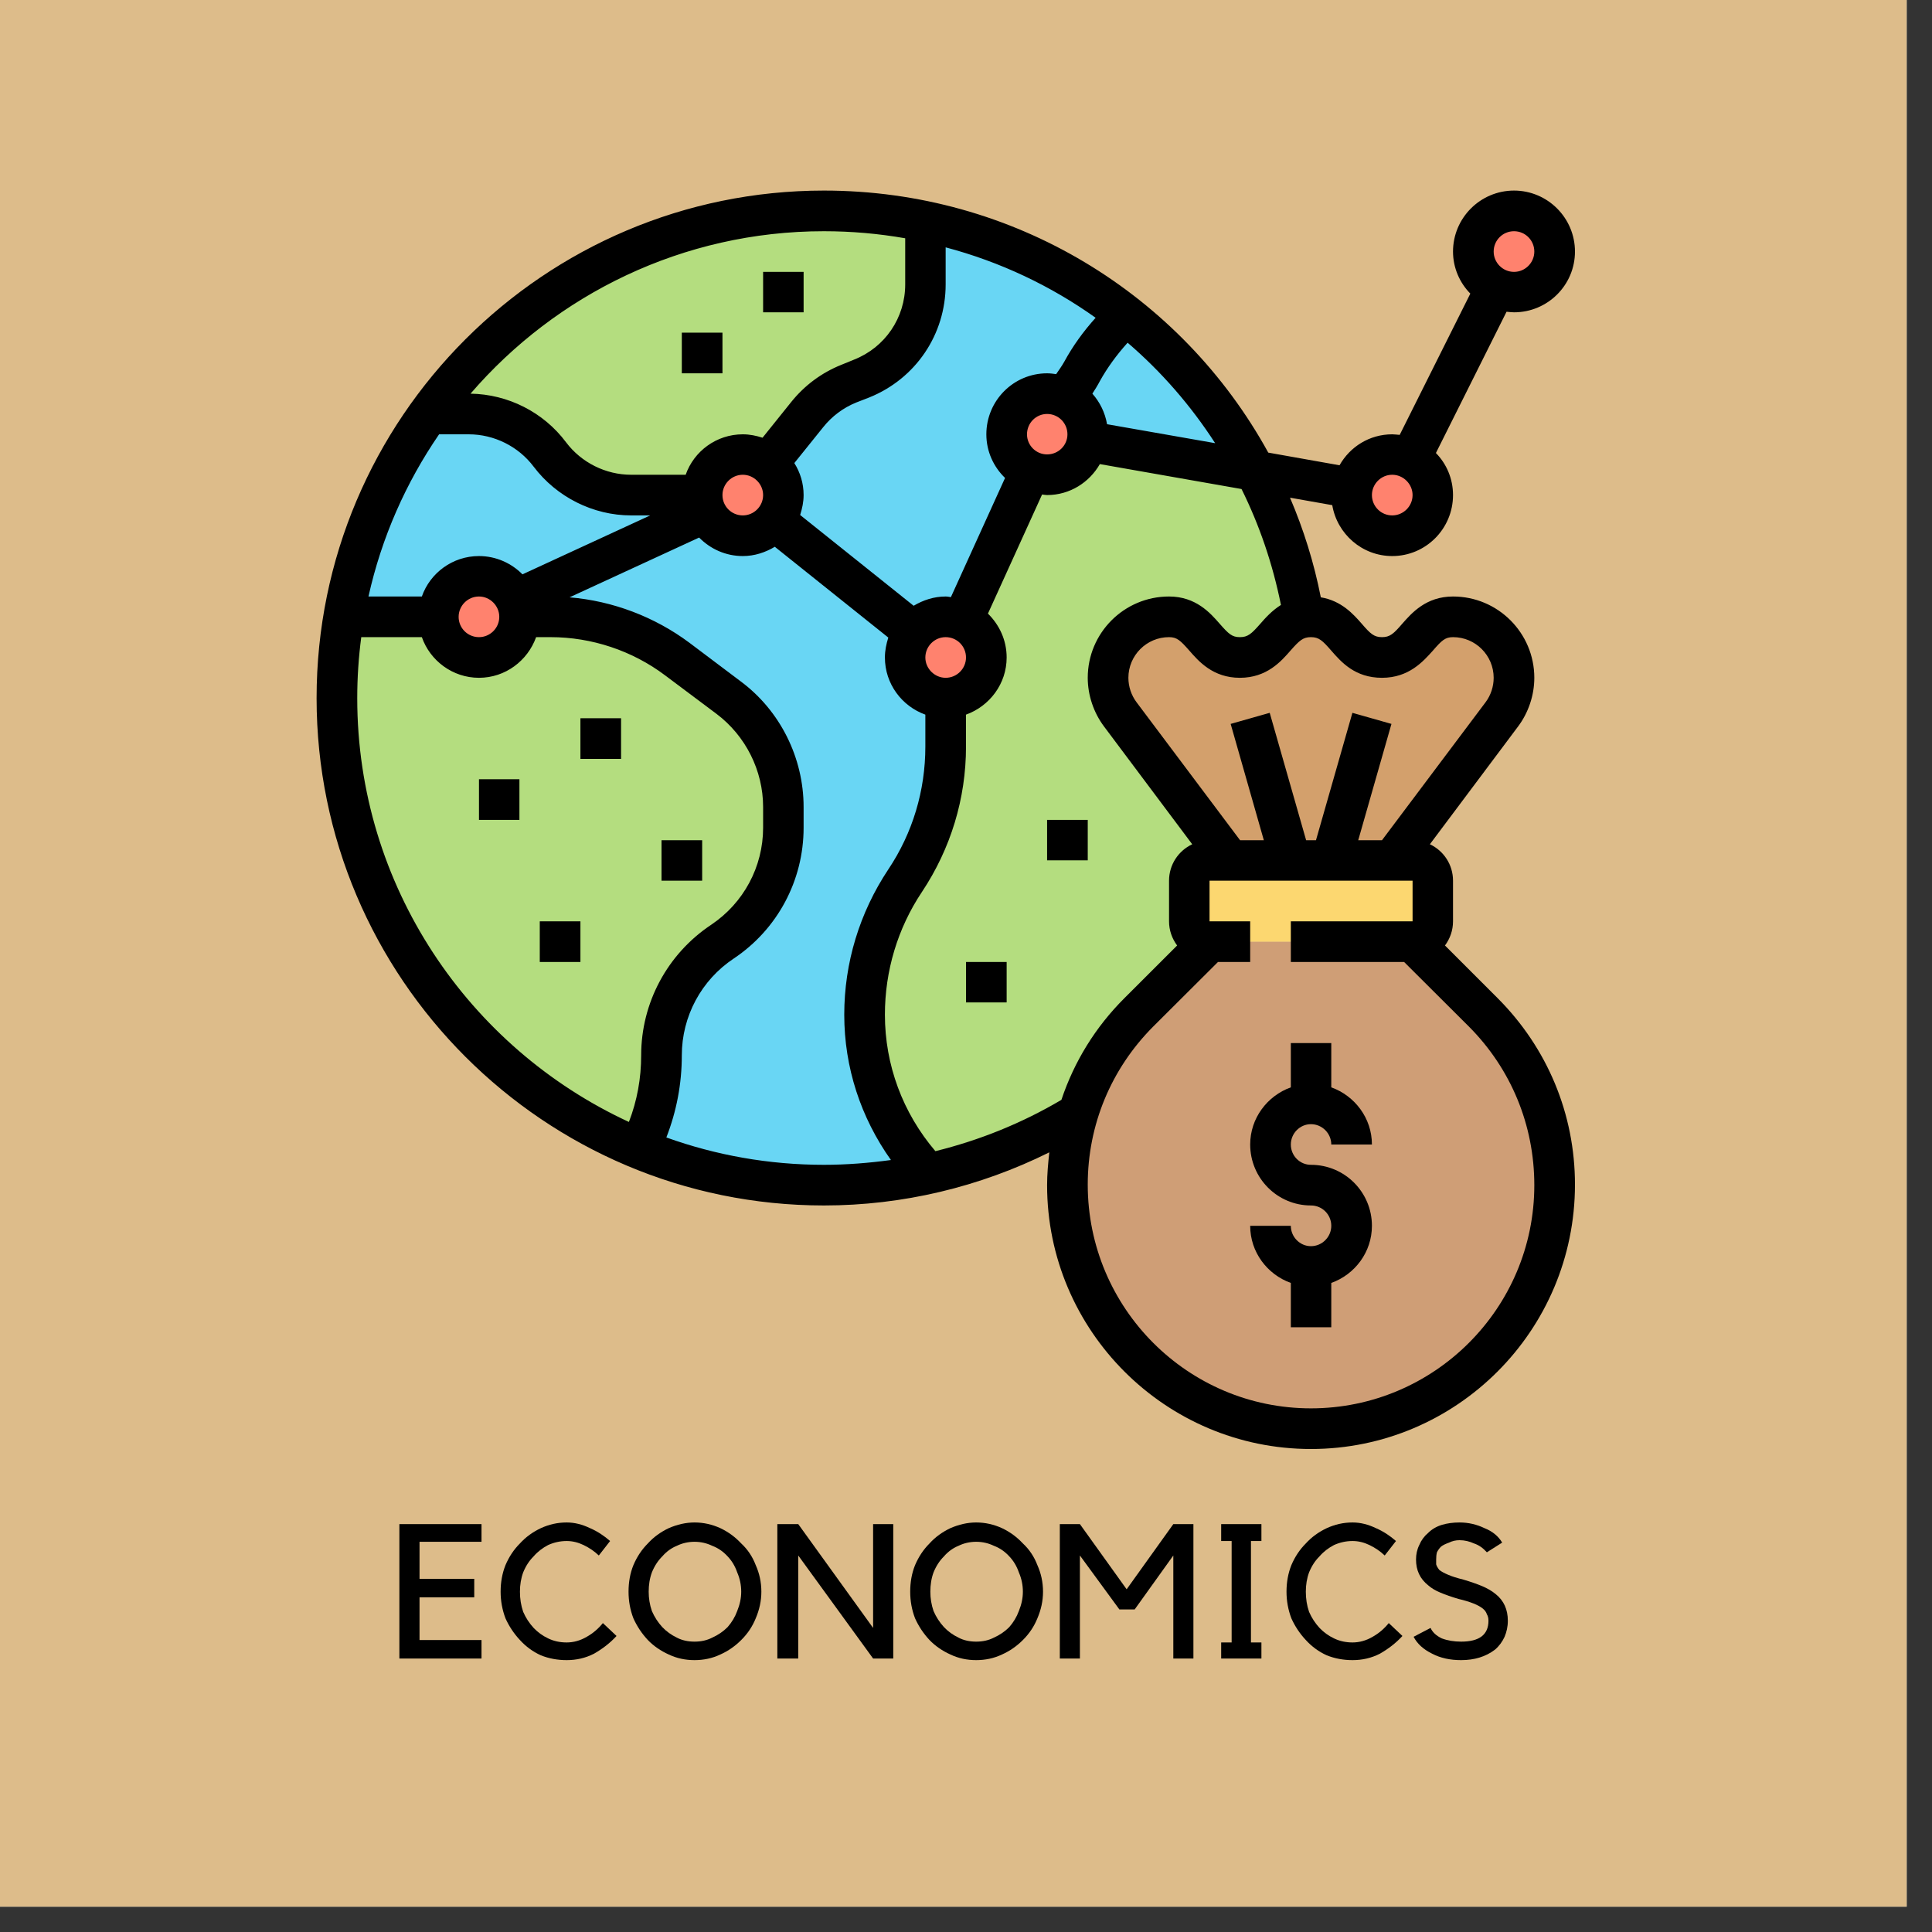 <svg xmlns="http://www.w3.org/2000/svg" xmlns:xlink="http://www.w3.org/1999/xlink" width="50" zoomAndPan="magnify" viewBox="0 0 37.5 37.5" height="50" preserveAspectRatio="xMidYMid meet" version="1.0"><rect x="0" y="0" width="37.5" height="37.5" fill="#333333" stroke="none"/><defs><g/><clipPath id="fa25d937c2"><path d="M 0 0 L 37.008 0 L 37.008 37.008 L 0 37.008 Z M 0 0 " clip-rule="nonzero"/></clipPath><clipPath id="389506613f"><path d="M 20 18 L 30.57 18 L 30.57 28 L 20 28 Z M 20 18 " clip-rule="nonzero"/></clipPath><clipPath id="26cdf96289"><path d="M 28 4 L 30.57 4 L 30.57 6 L 28 6 Z M 28 4 " clip-rule="nonzero"/></clipPath><clipPath id="12f6415490"><path d="M 6.145 11 L 16 11 L 16 23 L 6.145 23 Z M 6.145 11 " clip-rule="nonzero"/></clipPath><clipPath id="f1657e75eb"><path d="M 6.145 4 L 25 4 L 25 24 L 6.145 24 Z M 6.145 4 " clip-rule="nonzero"/></clipPath><clipPath id="110a168a53"><path d="M 6.145 3.699 L 30.57 3.699 L 30.57 28.125 L 6.145 28.125 Z M 6.145 3.699 " clip-rule="nonzero"/></clipPath></defs><g clip-path="url(#fa25d937c2)"><path fill="#ffffff" d="M 0 0 L 37.008 0 L 37.008 37.008 L 0 37.008 Z M 0 0 " fill-opacity="1" fill-rule="nonzero"/><path fill="#ddbc8a" d="M 0 0 L 37.008 0 L 37.008 37.008 L 0 37.008 Z M 0 0 " fill-opacity="1" fill-rule="nonzero"/></g><g clip-path="url(#389506613f)"><path fill="#cf9e76" d="M 30.176 22.992 L 30.176 23.004 C 30.176 24.312 29.648 25.492 28.793 26.348 C 27.938 27.203 26.754 27.73 25.445 27.73 C 22.836 27.73 20.719 25.613 20.719 23.004 L 20.719 22.992 C 20.719 22.523 20.789 22.059 20.926 21.617 C 21.145 20.887 21.547 20.207 22.102 19.652 L 23.477 18.277 L 27.418 18.277 L 28.793 19.652 C 29.676 20.535 30.176 21.738 30.176 22.992 " fill-opacity="1" fill-rule="nonzero"/></g><g clip-path="url(#26cdf96289)"><path fill="#ff826e" d="M 29.035 5.586 C 28.777 5.457 28.598 5.191 28.598 4.883 C 28.598 4.449 28.953 4.094 29.387 4.094 C 29.82 4.094 30.176 4.449 30.176 4.883 C 30.176 5.316 29.82 5.672 29.387 5.672 C 29.262 5.672 29.141 5.645 29.035 5.586 " fill-opacity="1" fill-rule="nonzero"/></g><path fill="#d3a06c" d="M 25.84 16.699 L 23.871 16.699 L 21.746 13.863 C 21.59 13.66 21.508 13.41 21.508 13.156 C 21.508 12.828 21.641 12.531 21.855 12.32 C 22.066 12.105 22.363 11.973 22.691 11.973 C 23.379 11.973 23.379 12.762 24.07 12.762 C 24.715 12.762 24.754 12.07 25.316 11.98 C 25.355 11.977 25.398 11.973 25.441 11.973 C 26.137 11.973 26.137 12.762 26.824 12.762 C 27.172 12.762 27.34 12.562 27.516 12.367 C 27.688 12.172 27.859 11.973 28.203 11.973 C 28.531 11.973 28.828 12.105 29.039 12.32 C 29.254 12.531 29.387 12.828 29.387 13.156 C 29.387 13.41 29.305 13.66 29.148 13.863 L 27.023 16.699 L 25.84 16.699 " fill-opacity="1" fill-rule="nonzero"/><path fill="#fcd770" d="M 27.812 17.094 L 27.812 17.883 C 27.812 18.098 27.633 18.277 27.418 18.277 L 23.477 18.277 C 23.262 18.277 23.082 18.098 23.082 17.883 L 23.082 17.094 C 23.082 16.879 23.262 16.699 23.477 16.699 L 27.418 16.699 C 27.633 16.699 27.812 16.879 27.812 17.094 " fill-opacity="1" fill-rule="nonzero"/><path fill="#ff826e" d="M 27.375 8.906 C 27.633 9.035 27.812 9.301 27.812 9.609 C 27.812 10.043 27.457 10.398 27.023 10.398 C 26.59 10.398 26.234 10.043 26.234 9.609 C 26.234 9.562 26.238 9.516 26.246 9.473 C 26.312 9.102 26.637 8.82 27.023 8.82 C 27.148 8.82 27.27 8.848 27.375 8.906 " fill-opacity="1" fill-rule="nonzero"/><path fill="#b4dd7f" d="M 25.316 11.98 C 24.754 12.07 24.715 12.762 24.07 12.762 C 23.379 12.762 23.379 11.973 22.691 11.973 C 22.363 11.973 22.066 12.105 21.855 12.32 C 21.641 12.531 21.508 12.828 21.508 13.156 C 21.508 13.41 21.59 13.66 21.746 13.863 L 23.871 16.699 L 23.477 16.699 C 23.262 16.699 23.082 16.879 23.082 17.094 L 23.082 17.883 C 23.082 18.098 23.262 18.277 23.477 18.277 L 22.102 19.652 C 21.547 20.207 21.145 20.887 20.926 21.617 C 20.043 22.156 19.062 22.559 18.02 22.785 C 17.254 21.98 16.781 20.895 16.781 19.699 C 16.781 18.77 17.055 17.867 17.57 17.094 C 18.082 16.32 18.355 15.422 18.355 14.492 L 18.355 13.766 C 18.355 13.695 18.348 13.621 18.336 13.555 L 18.336 13.551 C 18.344 13.551 18.348 13.551 18.355 13.551 C 18.789 13.551 19.145 13.195 19.145 12.762 C 19.145 12.445 18.953 12.172 18.684 12.043 L 20 9.145 C 20.098 9.191 20.207 9.215 20.324 9.215 C 20.711 9.215 21.035 8.938 21.102 8.566 L 24.352 9.137 C 24.816 10.012 25.148 10.969 25.316 11.98 " fill-opacity="1" fill-rule="nonzero"/><path fill="#ff826e" d="M 20.668 7.719 C 20.934 7.848 21.113 8.117 21.113 8.43 C 21.113 8.477 21.109 8.523 21.102 8.566 C 21.035 8.938 20.711 9.215 20.324 9.215 C 20.207 9.215 20.098 9.191 20 9.145 C 19.727 9.02 19.539 8.742 19.539 8.43 C 19.539 7.992 19.891 7.641 20.324 7.641 C 20.449 7.641 20.566 7.668 20.668 7.719 " fill-opacity="1" fill-rule="nonzero"/><path fill="#ff826e" d="M 17.742 12.27 C 17.887 12.086 18.109 11.973 18.355 11.973 C 18.477 11.973 18.586 11.996 18.684 12.043 C 18.953 12.172 19.145 12.445 19.145 12.762 C 19.145 13.195 18.789 13.551 18.355 13.551 C 18.348 13.551 18.344 13.551 18.336 13.551 C 17.91 13.535 17.57 13.188 17.57 12.762 C 17.57 12.578 17.633 12.402 17.742 12.27 " fill-opacity="1" fill-rule="nonzero"/><path fill="#b4dd7f" d="M 17.961 4.305 L 17.961 5.516 C 17.961 6.324 17.473 7.051 16.727 7.348 L 16.473 7.449 C 16.156 7.574 15.883 7.777 15.668 8.047 L 15.008 8.871 C 14.977 8.914 14.941 8.953 14.902 8.992 C 14.77 8.887 14.598 8.82 14.418 8.82 C 13.988 8.82 13.633 9.172 13.629 9.602 C 13.578 9.605 13.523 9.609 13.473 9.609 L 12.25 9.609 C 11.633 9.609 11.047 9.32 10.676 8.82 C 10.305 8.324 9.719 8.035 9.098 8.035 L 8.32 8.035 C 10.031 5.648 12.832 4.094 15.992 4.094 C 16.668 4.094 17.328 4.164 17.961 4.305 " fill-opacity="1" fill-rule="nonzero"/><g clip-path="url(#12f6415490)"><path fill="#b4dd7f" d="M 15.203 15.664 L 15.203 16.066 C 15.203 16.957 14.762 17.785 14.023 18.277 C 13.285 18.77 12.84 19.598 12.84 20.484 C 12.84 21.137 12.684 21.75 12.41 22.301 C 8.965 20.887 6.539 17.5 6.539 13.551 C 6.539 13.012 6.582 12.484 6.672 11.973 L 8.508 11.973 C 8.508 12.406 8.863 12.762 9.297 12.762 C 9.73 12.762 10.082 12.406 10.082 11.973 L 10.691 11.973 C 11.574 11.973 12.434 12.262 13.145 12.793 L 14.145 13.543 C 14.812 14.043 15.203 14.828 15.203 15.664 " fill-opacity="1" fill-rule="nonzero"/></g><path fill="#ff826e" d="M 15.203 9.609 C 15.203 9.793 15.141 9.969 15.031 10.102 C 14.887 10.285 14.664 10.398 14.418 10.398 C 14.102 10.398 13.824 10.207 13.703 9.941 C 13.656 9.84 13.629 9.727 13.629 9.609 C 13.629 9.605 13.629 9.605 13.629 9.602 C 13.633 9.172 13.988 8.82 14.418 8.82 C 14.598 8.82 14.77 8.887 14.902 8.992 C 15.086 9.133 15.203 9.355 15.203 9.609 " fill-opacity="1" fill-rule="nonzero"/><g clip-path="url(#f1657e75eb)"><path fill="#69d6f4" d="M 24.352 9.137 C 23.738 7.969 22.883 6.941 21.855 6.129 C 20.734 5.242 19.41 4.605 17.961 4.305 L 17.961 5.516 C 17.961 6.324 17.473 7.051 16.727 7.348 L 16.473 7.449 C 16.156 7.574 15.883 7.777 15.668 8.047 L 15.008 8.871 C 14.977 8.914 14.941 8.953 14.902 8.992 C 15.086 9.133 15.203 9.355 15.203 9.609 C 15.203 9.793 15.141 9.969 15.031 10.102 C 14.887 10.285 14.664 10.398 14.418 10.398 C 14.102 10.398 13.824 10.207 13.703 9.941 C 13.656 9.84 13.629 9.727 13.629 9.609 C 13.629 9.605 13.629 9.605 13.629 9.602 C 13.578 9.605 13.523 9.609 13.473 9.609 L 12.25 9.609 C 11.633 9.609 11.047 9.32 10.676 8.82 C 10.305 8.324 9.719 8.035 9.098 8.035 L 8.316 8.035 C 7.488 9.18 6.91 10.52 6.672 11.973 L 8.508 11.973 C 8.508 11.539 8.863 11.184 9.297 11.184 C 9.609 11.184 9.887 11.375 10.008 11.641 C 10.055 11.742 10.082 11.855 10.082 11.973 L 10.691 11.973 C 11.574 11.973 12.434 12.262 13.145 12.793 L 14.145 13.543 C 14.812 14.043 15.203 14.828 15.203 15.664 L 15.203 16.066 C 15.203 16.957 14.762 17.785 14.023 18.277 C 13.285 18.77 12.84 19.598 12.84 20.484 C 12.84 21.137 12.684 21.75 12.41 22.301 C 13.52 22.758 14.727 23.004 15.992 23.004 C 16.691 23.004 17.367 22.93 18.02 22.785 C 17.254 21.98 16.781 20.895 16.781 19.699 C 16.781 18.77 17.055 17.867 17.57 17.094 C 18.082 16.32 18.355 15.422 18.355 14.492 L 18.355 13.766 C 18.355 13.695 18.348 13.621 18.336 13.555 L 18.336 13.551 C 17.91 13.535 17.57 13.188 17.57 12.762 C 17.57 12.578 17.633 12.402 17.742 12.27 C 17.887 12.086 18.109 11.973 18.355 11.973 C 18.477 11.973 18.586 11.996 18.684 12.043 L 20 9.145 C 19.727 9.02 19.539 8.742 19.539 8.43 C 19.539 7.992 19.891 7.641 20.324 7.641 C 20.449 7.641 20.566 7.668 20.668 7.719 C 20.934 7.848 21.113 8.117 21.113 8.43 C 21.113 8.477 21.109 8.523 21.102 8.566 L 24.352 9.137 " fill-opacity="1" fill-rule="nonzero"/></g><path fill="#ff826e" d="M 10.008 11.641 C 10.055 11.742 10.082 11.855 10.082 11.973 C 10.082 12.406 9.73 12.762 9.297 12.762 C 8.863 12.762 8.508 12.406 8.508 11.973 C 8.508 11.539 8.863 11.184 9.297 11.184 C 9.609 11.184 9.887 11.375 10.008 11.641 " fill-opacity="1" fill-rule="nonzero"/><path fill="#000000" d="M 25.445 21.82 C 25.664 21.82 25.84 22 25.84 22.215 L 26.629 22.215 C 26.629 21.703 26.297 21.27 25.84 21.105 L 25.84 20.246 L 25.055 20.246 L 25.055 21.105 C 24.598 21.27 24.266 21.703 24.266 22.215 C 24.266 22.867 24.793 23.398 25.445 23.398 C 25.664 23.398 25.84 23.574 25.84 23.793 C 25.84 24.008 25.664 24.188 25.445 24.188 C 25.23 24.188 25.055 24.008 25.055 23.793 L 24.266 23.793 C 24.266 24.305 24.598 24.738 25.055 24.902 L 25.055 25.762 L 25.84 25.762 L 25.84 24.902 C 26.297 24.738 26.629 24.305 26.629 23.793 C 26.629 23.141 26.102 22.609 25.445 22.609 C 25.23 22.609 25.055 22.434 25.055 22.215 C 25.055 22 25.23 21.82 25.445 21.82 " fill-opacity="1" fill-rule="nonzero"/><g clip-path="url(#110a168a53)"><path fill="#000000" d="M 25.445 27.336 C 23.059 27.336 21.113 25.395 21.113 22.992 C 21.113 21.836 21.566 20.746 22.383 19.926 L 23.641 18.672 L 24.266 18.672 L 24.266 17.883 L 23.477 17.883 L 23.477 17.094 L 27.418 17.094 L 27.418 17.883 L 25.055 17.883 L 25.055 18.672 L 27.254 18.672 L 28.512 19.926 C 29.328 20.746 29.781 21.836 29.781 23.004 C 29.781 25.395 27.836 27.336 25.445 27.336 Z M 18.156 22.344 C 17.523 21.602 17.176 20.672 17.176 19.695 C 17.176 18.848 17.422 18.02 17.895 17.312 C 18.453 16.473 18.75 15.5 18.75 14.492 L 18.75 13.871 C 19.207 13.707 19.539 13.273 19.539 12.762 C 19.539 12.426 19.398 12.129 19.176 11.91 L 20.227 9.598 C 20.262 9.602 20.293 9.609 20.324 9.609 C 20.766 9.609 21.145 9.363 21.348 9.008 L 24.098 9.492 C 24.445 10.191 24.703 10.945 24.863 11.742 C 24.688 11.852 24.559 11.996 24.461 12.109 C 24.289 12.305 24.219 12.367 24.066 12.367 C 23.914 12.367 23.848 12.305 23.676 12.109 C 23.492 11.898 23.211 11.578 22.691 11.578 C 21.82 11.578 21.113 12.285 21.113 13.156 C 21.113 13.492 21.227 13.832 21.43 14.102 L 23.141 16.387 C 22.875 16.512 22.691 16.781 22.691 17.094 L 22.691 17.883 C 22.691 18.059 22.75 18.219 22.848 18.352 L 21.828 19.371 C 21.262 19.934 20.848 20.609 20.602 21.348 C 19.836 21.801 19.012 22.133 18.156 22.344 Z M 12.934 22.078 C 13.133 21.566 13.234 21.035 13.234 20.484 C 13.234 19.727 13.613 19.023 14.242 18.605 C 15.09 18.039 15.598 17.09 15.598 16.066 L 15.598 15.664 C 15.598 14.711 15.145 13.797 14.379 13.227 L 13.383 12.477 C 12.707 11.973 11.895 11.664 11.055 11.594 L 13.57 10.434 C 13.789 10.656 14.086 10.793 14.418 10.793 C 14.645 10.793 14.855 10.723 15.039 10.613 L 17.242 12.375 C 17.203 12.5 17.176 12.625 17.176 12.762 C 17.176 13.273 17.504 13.707 17.961 13.871 L 17.961 14.492 C 17.961 15.344 17.715 16.168 17.242 16.875 C 16.684 17.715 16.387 18.688 16.387 19.695 C 16.387 20.719 16.707 21.691 17.293 22.516 C 16.863 22.574 16.43 22.609 15.992 22.609 C 14.922 22.609 13.891 22.422 12.934 22.078 Z M 6.934 13.551 C 6.934 13.148 6.961 12.754 7.012 12.367 L 8.188 12.367 C 8.348 12.824 8.785 13.156 9.297 13.156 C 9.809 13.156 10.242 12.824 10.406 12.367 L 10.688 12.367 C 11.484 12.367 12.273 12.629 12.91 13.109 L 13.906 13.855 C 14.473 14.281 14.812 14.957 14.812 15.664 L 14.812 16.066 C 14.812 16.824 14.434 17.527 13.805 17.949 C 12.953 18.516 12.445 19.465 12.445 20.484 C 12.445 20.93 12.367 21.363 12.207 21.777 C 9.098 20.34 6.934 17.195 6.934 13.551 Z M 9.691 11.973 C 9.691 12.191 9.512 12.367 9.297 12.367 C 9.078 12.367 8.902 12.191 8.902 11.973 C 8.902 11.758 9.078 11.578 9.297 11.578 C 9.512 11.578 9.691 11.758 9.691 11.973 Z M 10.141 11.148 C 9.926 10.93 9.625 10.793 9.297 10.793 C 8.785 10.793 8.348 11.121 8.188 11.578 L 7.152 11.578 C 7.406 10.434 7.879 9.367 8.523 8.43 L 9.098 8.43 C 9.59 8.43 10.062 8.664 10.359 9.059 C 10.805 9.648 11.512 10.004 12.25 10.004 L 12.621 10.004 Z M 15.992 4.488 C 16.531 4.488 17.055 4.535 17.57 4.625 L 17.57 5.52 C 17.57 6.168 17.18 6.742 16.578 6.98 L 16.328 7.082 C 15.949 7.234 15.617 7.48 15.359 7.801 L 14.801 8.496 C 14.68 8.457 14.551 8.43 14.418 8.43 C 13.906 8.43 13.469 8.758 13.309 9.215 L 12.25 9.215 C 11.758 9.215 11.285 8.98 10.988 8.586 C 10.551 8 9.859 7.652 9.133 7.641 C 10.793 5.715 13.254 4.488 15.992 4.488 Z M 20.324 8.82 C 20.109 8.82 19.934 8.645 19.934 8.43 C 19.934 8.211 20.109 8.035 20.324 8.035 C 20.543 8.035 20.719 8.211 20.719 8.43 C 20.719 8.645 20.543 8.82 20.324 8.82 Z M 14.812 9.609 C 14.812 9.828 14.633 10.004 14.418 10.004 C 14.199 10.004 14.023 9.828 14.023 9.609 C 14.023 9.395 14.199 9.215 14.418 9.215 C 14.633 9.215 14.812 9.395 14.812 9.609 Z M 18.355 11.578 C 18.129 11.578 17.918 11.648 17.734 11.758 L 15.531 9.996 C 15.57 9.871 15.598 9.746 15.598 9.609 C 15.598 9.379 15.531 9.168 15.418 8.988 L 15.977 8.293 C 16.145 8.082 16.367 7.914 16.621 7.812 L 16.871 7.715 C 17.773 7.352 18.355 6.492 18.355 5.52 L 18.355 4.801 C 19.414 5.082 20.395 5.547 21.266 6.168 C 21.027 6.434 20.824 6.715 20.66 7.016 C 20.613 7.102 20.555 7.18 20.5 7.262 C 20.441 7.254 20.387 7.246 20.324 7.246 C 19.672 7.246 19.145 7.777 19.145 8.43 C 19.145 8.762 19.285 9.062 19.508 9.277 L 18.457 11.59 C 18.422 11.586 18.391 11.578 18.355 11.578 Z M 18.355 13.156 C 18.141 13.156 17.961 12.977 17.961 12.762 C 17.961 12.543 18.141 12.367 18.355 12.367 C 18.574 12.367 18.75 12.543 18.75 12.762 C 18.75 12.977 18.574 13.156 18.355 13.156 Z M 23.586 8.602 L 21.488 8.234 C 21.449 8.008 21.348 7.805 21.203 7.641 C 21.254 7.562 21.305 7.48 21.348 7.398 C 21.492 7.137 21.676 6.887 21.887 6.652 C 22.543 7.215 23.113 7.871 23.586 8.602 Z M 25.84 12.629 C 26.035 12.852 26.301 13.156 26.824 13.156 C 27.348 13.156 27.625 12.836 27.812 12.629 C 27.984 12.43 28.051 12.367 28.203 12.367 C 28.641 12.367 28.992 12.723 28.992 13.156 C 28.992 13.324 28.938 13.492 28.836 13.629 L 26.824 16.309 L 26.363 16.309 L 27.008 14.051 L 26.25 13.836 L 25.543 16.309 L 25.352 16.309 L 24.645 13.836 L 23.887 14.051 L 24.531 16.309 L 24.07 16.309 L 22.059 13.629 C 21.957 13.492 21.902 13.324 21.902 13.156 C 21.902 12.723 22.254 12.367 22.691 12.367 C 22.844 12.367 22.91 12.43 23.082 12.625 C 23.266 12.836 23.543 13.156 24.066 13.156 C 24.59 13.156 24.867 12.836 25.051 12.625 C 25.223 12.43 25.293 12.367 25.445 12.367 C 25.598 12.367 25.668 12.43 25.84 12.629 Z M 27.023 9.215 C 27.238 9.215 27.418 9.395 27.418 9.609 C 27.418 9.828 27.238 10.004 27.023 10.004 C 26.805 10.004 26.629 9.828 26.629 9.609 C 26.629 9.395 26.805 9.215 27.023 9.215 Z M 29.387 4.488 C 29.605 4.488 29.781 4.664 29.781 4.883 C 29.781 5.098 29.605 5.277 29.387 5.277 C 29.168 5.277 28.992 5.098 28.992 4.883 C 28.992 4.664 29.168 4.488 29.387 4.488 Z M 28.047 18.352 C 28.145 18.219 28.203 18.059 28.203 17.883 L 28.203 17.094 C 28.203 16.781 28.02 16.512 27.754 16.387 L 29.465 14.102 C 29.668 13.832 29.781 13.492 29.781 13.156 C 29.781 12.285 29.074 11.578 28.203 11.578 C 27.68 11.578 27.402 11.898 27.219 12.105 C 27.047 12.305 26.977 12.367 26.824 12.367 C 26.672 12.367 26.602 12.305 26.43 12.105 C 26.273 11.926 26.039 11.66 25.637 11.594 C 25.504 10.918 25.301 10.273 25.039 9.66 L 25.859 9.805 C 25.953 10.363 26.438 10.793 27.023 10.793 C 27.676 10.793 28.203 10.262 28.203 9.609 C 28.203 9.293 28.078 9.004 27.871 8.793 L 29.242 6.051 C 29.293 6.055 29.336 6.062 29.387 6.062 C 30.039 6.062 30.57 5.535 30.57 4.883 C 30.57 4.23 30.039 3.699 29.387 3.699 C 28.734 3.699 28.203 4.23 28.203 4.883 C 28.203 5.199 28.332 5.488 28.539 5.699 L 27.168 8.441 C 27.117 8.438 27.07 8.43 27.023 8.43 C 26.582 8.43 26.203 8.672 26 9.031 L 24.617 8.785 C 22.93 5.715 19.68 3.699 15.992 3.699 C 10.562 3.699 6.145 8.117 6.145 13.551 C 6.145 18.98 10.562 23.398 15.992 23.398 C 17.52 23.398 19.016 23.039 20.367 22.367 C 20.344 22.578 20.324 22.789 20.324 23.004 C 20.324 25.828 22.625 28.125 25.445 28.125 C 28.27 28.125 30.57 25.828 30.57 22.992 C 30.57 21.625 30.035 20.34 29.066 19.371 L 28.047 18.352 " fill-opacity="1" fill-rule="nonzero"/></g><path fill="#000000" d="M 9.297 15.914 L 10.082 15.914 L 10.082 15.125 L 9.297 15.125 L 9.297 15.914 " fill-opacity="1" fill-rule="nonzero"/><path fill="#000000" d="M 11.266 13.941 L 11.266 14.73 L 12.055 14.73 L 12.055 13.941 L 11.266 13.941 " fill-opacity="1" fill-rule="nonzero"/><path fill="#000000" d="M 10.477 18.672 L 11.266 18.672 L 11.266 17.883 L 10.477 17.883 L 10.477 18.672 " fill-opacity="1" fill-rule="nonzero"/><path fill="#000000" d="M 13.629 16.309 L 12.84 16.309 L 12.84 17.094 L 13.629 17.094 L 13.629 16.309 " fill-opacity="1" fill-rule="nonzero"/><path fill="#000000" d="M 18.75 19.457 L 19.539 19.457 L 19.539 18.672 L 18.75 18.672 L 18.75 19.457 " fill-opacity="1" fill-rule="nonzero"/><path fill="#000000" d="M 20.324 16.699 L 21.113 16.699 L 21.113 15.914 L 20.324 15.914 L 20.324 16.699 " fill-opacity="1" fill-rule="nonzero"/><path fill="#000000" d="M 14.023 6.457 L 13.234 6.457 L 13.234 7.246 L 14.023 7.246 L 14.023 6.457 " fill-opacity="1" fill-rule="nonzero"/><path fill="#000000" d="M 15.598 5.277 L 14.812 5.277 L 14.812 6.062 L 15.598 6.062 L 15.598 5.277 " fill-opacity="1" fill-rule="nonzero"/><g fill="#000000" fill-opacity="1"><g transform="translate(7.549, 32.192)"><g><path d="M 1.797 -2.609 L 1.797 -2.266 L 0.594 -2.266 L 0.594 -1.547 L 1.656 -1.547 L 1.656 -1.188 L 0.594 -1.188 L 0.594 -0.359 L 1.797 -0.359 L 1.797 0 L 0.203 0 L 0.203 -2.609 Z M 1.797 -2.609 "/></g></g></g><g fill="#000000" fill-opacity="1"><g transform="translate(9.561, 32.192)"><g><path d="M 1.438 -0.312 C 1.57 -0.312 1.703 -0.348 1.828 -0.422 C 1.953 -0.492 2.055 -0.582 2.141 -0.688 L 2.406 -0.438 C 2.281 -0.301 2.133 -0.188 1.969 -0.094 C 1.801 -0.008 1.625 0.031 1.438 0.031 C 1.258 0.031 1.094 0 0.938 -0.062 C 0.781 -0.133 0.645 -0.234 0.531 -0.359 C 0.414 -0.484 0.32 -0.625 0.25 -0.781 C 0.188 -0.945 0.156 -1.117 0.156 -1.297 C 0.156 -1.484 0.188 -1.656 0.25 -1.812 C 0.32 -1.977 0.414 -2.117 0.531 -2.234 C 0.645 -2.359 0.781 -2.457 0.938 -2.531 C 1.094 -2.602 1.258 -2.641 1.438 -2.641 C 1.594 -2.641 1.742 -2.602 1.891 -2.531 C 2.035 -2.469 2.164 -2.383 2.281 -2.281 L 2.062 -2 C 1.977 -2.082 1.879 -2.148 1.766 -2.203 C 1.66 -2.254 1.551 -2.281 1.438 -2.281 C 1.312 -2.281 1.191 -2.254 1.078 -2.203 C 0.973 -2.148 0.879 -2.078 0.797 -1.984 C 0.711 -1.898 0.645 -1.797 0.594 -1.672 C 0.551 -1.555 0.531 -1.43 0.531 -1.297 C 0.531 -1.16 0.551 -1.031 0.594 -0.906 C 0.645 -0.789 0.711 -0.688 0.797 -0.594 C 0.879 -0.508 0.973 -0.441 1.078 -0.391 C 1.191 -0.336 1.312 -0.312 1.438 -0.312 Z M 1.438 -0.312 "/></g></g></g><g fill="#000000" fill-opacity="1"><g transform="translate(12.075, 32.192)"><g><path d="M 1.406 -2.641 C 1.582 -2.641 1.75 -2.602 1.906 -2.531 C 2.062 -2.457 2.195 -2.359 2.312 -2.234 C 2.438 -2.117 2.531 -1.977 2.594 -1.812 C 2.664 -1.656 2.703 -1.484 2.703 -1.297 C 2.703 -1.117 2.664 -0.945 2.594 -0.781 C 2.531 -0.625 2.438 -0.484 2.312 -0.359 C 2.195 -0.242 2.062 -0.148 1.906 -0.078 C 1.75 -0.004 1.582 0.031 1.406 0.031 C 1.227 0.031 1.062 -0.004 0.906 -0.078 C 0.75 -0.148 0.613 -0.242 0.5 -0.359 C 0.383 -0.484 0.289 -0.625 0.219 -0.781 C 0.156 -0.945 0.125 -1.117 0.125 -1.297 C 0.125 -1.484 0.156 -1.656 0.219 -1.812 C 0.289 -1.977 0.383 -2.117 0.5 -2.234 C 0.613 -2.359 0.75 -2.457 0.906 -2.531 C 1.07 -2.602 1.238 -2.641 1.406 -2.641 Z M 1.406 -0.328 C 1.531 -0.328 1.645 -0.352 1.75 -0.406 C 1.863 -0.457 1.961 -0.523 2.047 -0.609 C 2.129 -0.703 2.191 -0.805 2.234 -0.922 C 2.285 -1.047 2.312 -1.172 2.312 -1.297 C 2.312 -1.43 2.285 -1.555 2.234 -1.672 C 2.191 -1.797 2.129 -1.898 2.047 -1.984 C 1.961 -2.078 1.863 -2.145 1.75 -2.188 C 1.645 -2.238 1.531 -2.266 1.406 -2.266 C 1.281 -2.266 1.164 -2.238 1.062 -2.188 C 0.957 -2.145 0.863 -2.078 0.781 -1.984 C 0.695 -1.898 0.629 -1.797 0.578 -1.672 C 0.535 -1.555 0.516 -1.43 0.516 -1.297 C 0.516 -1.172 0.535 -1.047 0.578 -0.922 C 0.629 -0.805 0.695 -0.703 0.781 -0.609 C 0.863 -0.523 0.957 -0.457 1.062 -0.406 C 1.164 -0.352 1.281 -0.328 1.406 -0.328 Z M 1.406 -0.328 "/></g></g></g><g fill="#000000" fill-opacity="1"><g transform="translate(14.885, 32.192)"><g><path d="M 2.453 -2.609 L 2.453 0 L 2.062 0 L 0.609 -2 L 0.609 0 L 0.203 0 L 0.203 -2.609 L 0.609 -2.609 L 2.062 -0.594 L 2.062 -2.609 Z M 2.453 -2.609 "/></g></g></g><g fill="#000000" fill-opacity="1"><g transform="translate(17.542, 32.192)"><g><path d="M 1.406 -2.641 C 1.582 -2.641 1.75 -2.602 1.906 -2.531 C 2.062 -2.457 2.195 -2.359 2.312 -2.234 C 2.438 -2.117 2.531 -1.977 2.594 -1.812 C 2.664 -1.656 2.703 -1.484 2.703 -1.297 C 2.703 -1.117 2.664 -0.945 2.594 -0.781 C 2.531 -0.625 2.438 -0.484 2.312 -0.359 C 2.195 -0.242 2.062 -0.148 1.906 -0.078 C 1.75 -0.004 1.582 0.031 1.406 0.031 C 1.227 0.031 1.062 -0.004 0.906 -0.078 C 0.75 -0.148 0.613 -0.242 0.5 -0.359 C 0.383 -0.484 0.289 -0.625 0.219 -0.781 C 0.156 -0.945 0.125 -1.117 0.125 -1.297 C 0.125 -1.484 0.156 -1.656 0.219 -1.812 C 0.289 -1.977 0.383 -2.117 0.5 -2.234 C 0.613 -2.359 0.75 -2.457 0.906 -2.531 C 1.07 -2.602 1.238 -2.641 1.406 -2.641 Z M 1.406 -0.328 C 1.531 -0.328 1.645 -0.352 1.75 -0.406 C 1.863 -0.457 1.961 -0.523 2.047 -0.609 C 2.129 -0.703 2.191 -0.805 2.234 -0.922 C 2.285 -1.047 2.312 -1.172 2.312 -1.297 C 2.312 -1.43 2.285 -1.555 2.234 -1.672 C 2.191 -1.797 2.129 -1.898 2.047 -1.984 C 1.961 -2.078 1.863 -2.145 1.75 -2.188 C 1.645 -2.238 1.531 -2.266 1.406 -2.266 C 1.281 -2.266 1.164 -2.238 1.062 -2.188 C 0.957 -2.145 0.863 -2.078 0.781 -1.984 C 0.695 -1.898 0.629 -1.797 0.578 -1.672 C 0.535 -1.555 0.516 -1.43 0.516 -1.297 C 0.516 -1.172 0.535 -1.047 0.578 -0.922 C 0.629 -0.805 0.695 -0.703 0.781 -0.609 C 0.863 -0.523 0.957 -0.457 1.062 -0.406 C 1.164 -0.352 1.281 -0.328 1.406 -0.328 Z M 1.406 -0.328 "/></g></g></g><g fill="#000000" fill-opacity="1"><g transform="translate(20.352, 32.192)"><g><path d="M 2.422 -2.609 L 2.812 -2.609 L 2.812 0 L 2.422 0 L 2.422 -2 L 1.672 -0.953 L 1.375 -0.953 L 0.609 -2 L 0.609 0 L 0.219 0 L 0.219 -2.609 L 0.609 -2.609 L 1.516 -1.344 Z M 2.422 -2.609 "/></g></g></g><g fill="#000000" fill-opacity="1"><g transform="translate(23.375, 32.192)"><g><path d="M 0.906 -2.281 L 0.906 -0.312 L 1.109 -0.312 L 1.109 0 L 0.328 0 L 0.328 -0.312 L 0.531 -0.312 L 0.531 -2.281 L 0.328 -2.281 L 0.328 -2.609 L 1.109 -2.609 L 1.109 -2.281 Z M 0.906 -2.281 "/></g></g></g><g fill="#000000" fill-opacity="1"><g transform="translate(24.815, 32.192)"><g><path d="M 1.438 -0.312 C 1.57 -0.312 1.703 -0.348 1.828 -0.422 C 1.953 -0.492 2.055 -0.582 2.141 -0.688 L 2.406 -0.438 C 2.281 -0.301 2.133 -0.188 1.969 -0.094 C 1.801 -0.008 1.625 0.031 1.438 0.031 C 1.258 0.031 1.094 0 0.938 -0.062 C 0.781 -0.133 0.645 -0.234 0.531 -0.359 C 0.414 -0.484 0.32 -0.625 0.25 -0.781 C 0.188 -0.945 0.156 -1.117 0.156 -1.297 C 0.156 -1.484 0.188 -1.656 0.25 -1.812 C 0.32 -1.977 0.414 -2.117 0.531 -2.234 C 0.645 -2.359 0.781 -2.457 0.938 -2.531 C 1.094 -2.602 1.258 -2.641 1.438 -2.641 C 1.594 -2.641 1.742 -2.602 1.891 -2.531 C 2.035 -2.469 2.164 -2.383 2.281 -2.281 L 2.062 -2 C 1.977 -2.082 1.879 -2.148 1.766 -2.203 C 1.66 -2.254 1.551 -2.281 1.438 -2.281 C 1.312 -2.281 1.191 -2.254 1.078 -2.203 C 0.973 -2.148 0.879 -2.078 0.797 -1.984 C 0.711 -1.898 0.645 -1.797 0.594 -1.672 C 0.551 -1.555 0.531 -1.43 0.531 -1.297 C 0.531 -1.16 0.551 -1.031 0.594 -0.906 C 0.645 -0.789 0.711 -0.688 0.797 -0.594 C 0.879 -0.508 0.973 -0.441 1.078 -0.391 C 1.191 -0.336 1.312 -0.312 1.438 -0.312 Z M 1.438 -0.312 "/></g></g></g><g fill="#000000" fill-opacity="1"><g transform="translate(27.329, 32.192)"><g><path d="M 1.938 -0.734 C 1.938 -0.617 1.914 -0.516 1.875 -0.422 C 1.832 -0.328 1.77 -0.242 1.688 -0.172 C 1.508 -0.035 1.289 0.031 1.031 0.031 C 0.82 0.031 0.633 -0.008 0.469 -0.094 C 0.301 -0.176 0.18 -0.285 0.109 -0.422 L 0.438 -0.594 C 0.477 -0.508 0.551 -0.441 0.656 -0.391 C 0.77 -0.348 0.895 -0.328 1.031 -0.328 C 1.383 -0.328 1.562 -0.461 1.562 -0.734 C 1.562 -0.785 1.551 -0.828 1.531 -0.859 C 1.52 -0.898 1.492 -0.938 1.453 -0.969 C 1.367 -1.039 1.211 -1.102 0.984 -1.156 C 0.848 -1.195 0.727 -1.238 0.625 -1.281 C 0.531 -1.32 0.453 -1.367 0.391 -1.422 C 0.234 -1.547 0.156 -1.711 0.156 -1.922 C 0.156 -2.023 0.176 -2.117 0.219 -2.203 C 0.258 -2.297 0.316 -2.375 0.391 -2.438 C 0.461 -2.508 0.551 -2.562 0.656 -2.594 C 0.758 -2.625 0.875 -2.641 1 -2.641 C 1.176 -2.641 1.336 -2.602 1.484 -2.531 C 1.641 -2.469 1.754 -2.375 1.828 -2.25 L 1.531 -2.062 C 1.457 -2.145 1.375 -2.203 1.281 -2.234 C 1.195 -2.273 1.102 -2.297 1 -2.297 C 0.926 -2.297 0.859 -2.281 0.797 -2.25 C 0.734 -2.227 0.68 -2.203 0.641 -2.172 C 0.609 -2.141 0.582 -2.102 0.562 -2.062 C 0.551 -2.02 0.547 -1.973 0.547 -1.922 C 0.547 -1.891 0.547 -1.859 0.547 -1.828 C 0.555 -1.797 0.578 -1.758 0.609 -1.719 C 0.648 -1.688 0.707 -1.656 0.781 -1.625 C 0.852 -1.594 0.953 -1.562 1.078 -1.531 C 1.223 -1.488 1.344 -1.445 1.438 -1.406 C 1.539 -1.363 1.629 -1.312 1.703 -1.25 C 1.859 -1.125 1.938 -0.953 1.938 -0.734 Z M 1.938 -0.734 "/></g></g></g></svg>